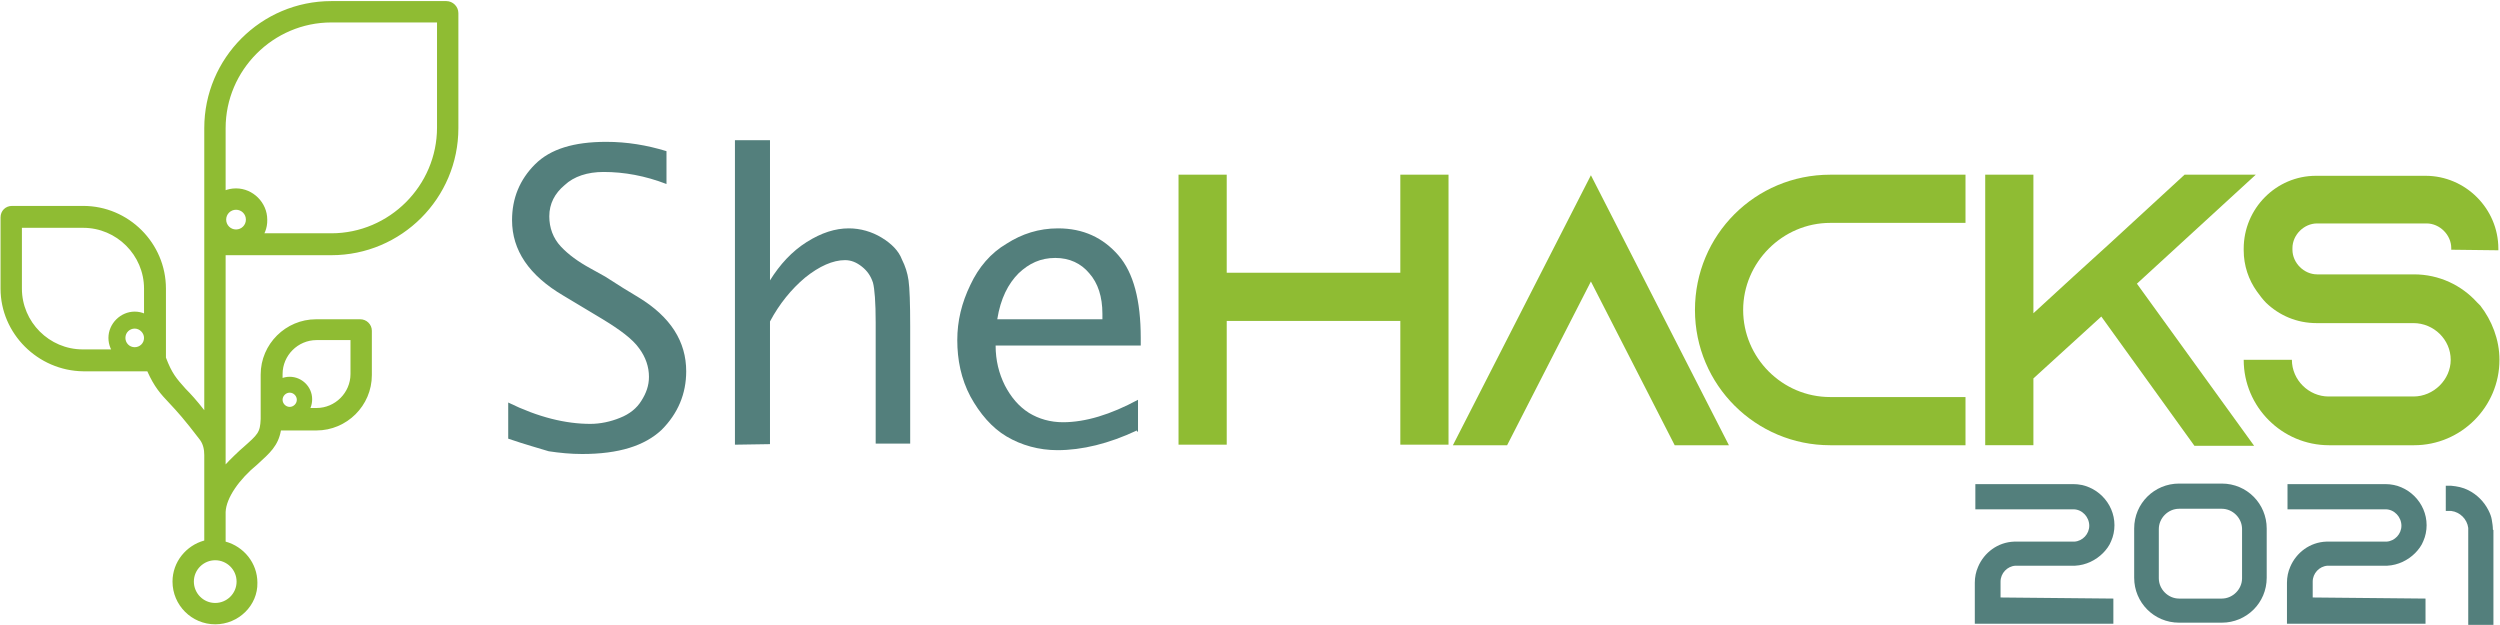 <?xml version="1.0" encoding="utf-8"?>
<!-- Generator: Adobe Illustrator 18.0.0, SVG Export Plug-In . SVG Version: 6.00 Build 0)  -->
<!DOCTYPE svg PUBLIC "-//W3C//DTD SVG 1.1//EN" "http://www.w3.org/Graphics/SVG/1.1/DTD/svg11.dtd">
<svg version="1.1" id="logo-full" xmlns="http://www.w3.org/2000/svg" xmlns:xlink="http://www.w3.org/1999/xlink" x="0px" y="0px"
	 viewBox="0.7 31.3 456.5 114.1" enable-background="new 0.7 31.3 456.5 114.1" xml:space="preserve">
<path fill="#537F7C" d="M386.6,140.6v4.6h-17.9h-7.4v-7.5c0-1,0.2-2,0.6-2.9c1.1-2.6,3.6-4.5,6.6-4.6h10.9h0.1
	c1.5-0.1,2.7-1.4,2.7-2.9c0-1.6-1.3-3-2.9-3h-17.9v-4.6h17.9c4.1,0,7.5,3.4,7.5,7.5c0,1-0.2,2-0.6,2.9c-0.3,0.8-0.9,1.6-1.5,2.2
	c-1.3,1.3-3.1,2.2-5.1,2.3h-0.1c0,0-0.1,0-0.1,0h-10.7c-1.5,0.1-2.7,1.4-2.7,2.9v2.9L386.6,140.6z"/>
<path fill="#537F7C" d="M406.4,119.6c4.6,0,8.2,3.7,8.2,8.2v9c0,4.6-3.7,8.2-8.2,8.2h-7.8c-4.6,0-8.2-3.7-8.2-8.2v-9
	c0-4.6,3.7-8.2,8.2-8.2H406.4z M398.6,124.2c-2,0-3.7,1.7-3.7,3.7v9c0,2,1.7,3.7,3.7,3.7h7.8c2,0,3.7-1.7,3.7-3.7v-9
	c0-2-1.7-3.7-3.7-3.7H398.6z"/>
<path fill="#537F7C" d="M443.6,140.6v4.6h-17.9h-7.4v-7.5c0-1,0.2-2,0.6-2.9c1.1-2.6,3.6-4.5,6.6-4.6h10.9h0.1
	c1.5-0.1,2.7-1.4,2.7-2.9c0-1.6-1.3-3-2.9-3h-17.9v-4.6h17.9c4.1,0,7.5,3.4,7.5,7.5c0,1-0.2,2-0.6,2.9c-0.3,0.8-0.9,1.6-1.5,2.2
	c-1.3,1.3-3.1,2.2-5.1,2.3h-0.1c0,0-0.1,0-0.1,0h-10.7c-1.5,0.1-2.7,1.4-2.7,2.9v2.9L443.6,140.6z"/>
<path fill="#537F7C" d="M456,128.1v17.3h-4.6v-17.7c-0.2-1.6-1.5-2.9-3.1-3.1c-0.1,0-0.3,0-0.4,0h-0.6V120h0.6h0.4v0
	c1.1,0.1,2.1,0.3,3.1,0.8c1.6,0.8,2.9,2.1,3.7,3.7c0.3,0.6,0.5,1.1,0.6,1.7c0.1,0.6,0.2,1.2,0.2,1.8L456,128.1z"/>
<path id="s_1_" fill="#8FBC33" d="M448.3,76.9v-0.3c0-2.4-2.1-4.5-4.5-4.5h-20c-2.4,0-4.5,2.1-4.5,4.5v0.3c0,2.4,2.1,4.5,4.5,4.5
	h17.7c4.6,0,8.7,2,11.5,5.1c0.2,0.2,0.4,0.4,0.6,0.6c2.1,2.7,3.5,6.2,3.5,9.9c0,8.6-7,15.6-15.6,15.6h-15.5c-8.6,0-15.6-7-15.6-15.6
	h8.8c0,3.7,3.1,6.7,6.7,6.7h15.5c3.7,0,6.8-3.1,6.8-6.7c0-3.7-3.1-6.7-6.8-6.7h-17.7c-3.6,0-6.8-1.4-9.2-3.7
	c-0.6-0.6-1.2-1.4-1.7-2.1c-1.5-2.1-2.4-4.7-2.4-7.5v-0.3c0-7.3,5.9-13.3,13.2-13.3h20c7.3,0,13.3,6,13.3,13.3v0.3L448.3,76.9z"/>
<path id="k" fill="#8FBC33" d="M390.9,83.1l21.4,29.6h-10.9l-17-23.6l-12.4,11.3v12.2h-8.8V63.2h8.8v25.3l7.3-6.7l6.6-6l13.7-12.6
	h13L390.9,83.1z"/>
<path id="c" fill="#8FBC33" d="M319,87.9c0,8.7,7.1,15.9,15.9,15.9h24.7v8.8h-24.7c-13.6,0-24.7-11-24.7-24.7s11-24.7,24.7-24.7
	h24.7V72h-24.7C326.2,72,319,79.2,319,87.9z"/>
<path id="a" fill="#8FBC33" d="M316.4,112.6h-9.9l-4.5-8.8l-10.8-21.1l-10.8,21.1l-4.5,8.8H266l4.5-8.8l20.7-40.5l20.7,40.5
	L316.4,112.6z"/>
<path id="h_1_" fill="#8FBC33" d="M265.2,63.2v49.3h-8.8V89.9h-31.7v22.6h-8.8V63.2h8.8v17.9h31.7V63.2H265.2z"/>
<path id="s" fill="#537F7C" d="M93.5,111.4v-6.6c5.5,2.7,10.5,3.9,15,3.9c1.8,0,3.7-0.4,5.4-1.1c1.8-0.7,3.1-1.8,3.9-3.1
	c0.9-1.4,1.4-2.8,1.4-4.4c0-1.8-0.6-3.6-1.8-5.2c-1.2-1.7-3.5-3.4-6.8-5.4l-3.5-2.1l-3.5-2.1c-6.3-3.7-9.4-8.3-9.4-13.8
	c0-4,1.4-7.4,4.2-10.2c2.8-2.8,7.1-4.1,13-4.1c3.8,0,7.4,0.6,11,1.7v6c-3.9-1.5-7.7-2.2-11.5-2.2c-2.9,0-5.4,0.8-7.1,2.4
	c-1.8,1.5-2.8,3.4-2.8,5.7c0,2.1,0.7,4,2.1,5.5c1.4,1.5,3.2,2.8,5.4,4l2.7,1.5l3.3,2.1l2.8,1.7c5.9,3.6,8.7,8.1,8.7,13.5
	c0,4.1-1.5,7.7-4.5,10.7c-3.1,2.9-7.8,4.4-14.5,4.4c-2.1,0-4.1-0.2-6.1-0.5C99.3,113.2,96.7,112.5,93.5,111.4L93.5,111.4z"/>
<path id="h" fill="#537F7C" d="M134.9,112.5V56.9h6.4v25.6c1.8-2.9,4-5.3,6.7-7c2.7-1.7,5.2-2.5,7.7-2.5c2.1,0,4.2,0.6,6,1.7
	c1.8,1.1,3.1,2.4,3.7,4c0.6,1.2,1,2.4,1.2,3.8c0.2,1.4,0.3,4.2,0.3,8.4v21.4h-6.3V90.2c0-3.7-0.2-6.2-0.5-7.3c-0.4-1.2-1-2.1-2-2.9
	c-1-0.8-2-1.2-3.1-1.2c-2.2,0-4.7,1.1-7.3,3.2c-2.5,2.1-4.7,4.8-6.4,8v22.4L134.9,112.5L134.9,112.5z"/>
<path id="e" fill="#537F7C" d="M208.3,109.9c-5.1,2.4-10,3.6-14.5,3.6c-3.4,0-6.6-0.9-9.3-2.5c-2.7-1.6-4.9-4.2-6.6-7.3
	c-1.7-3.2-2.4-6.7-2.4-10.3c0-3.5,0.8-6.8,2.4-10.1c1.5-3.2,3.7-5.8,6.6-7.5c2.8-1.8,5.9-2.8,9.4-2.8c4.6,0,8.2,1.7,11,4.9
	c2.8,3.2,4.1,8.3,4.1,15.1v1.4h-26.5c0,2.7,0.6,5.1,1.7,7.3c1.1,2.1,2.5,3.8,4.4,5c1.8,1.1,3.9,1.7,6.2,1.7c4.1,0,8.7-1.4,13.7-4.1
	v5.8H208.3z M182.8,89.6H202v-1c0-3.1-0.8-5.6-2.4-7.4c-1.5-1.8-3.6-2.8-6.2-2.8c-2.7,0-4.8,1-6.7,2.8
	C184.8,83.1,183.4,85.8,182.8,89.6L182.8,89.6z"/>
<path id="leaf-logo" fill="#8FBC33" d="M40,145.3c-4.3,0-7.8-3.5-7.8-7.8c0-3.6,2.5-6.6,5.8-7.5v-15.6c0-1-0.2-2-0.8-2.8
	c-2.9-3.8-4.1-5.1-5.5-6.6c-1.7-1.8-2.8-3-4.1-5.9H15.9C7.6,99,0.8,92.2,0.8,84V71c0-1.2,0.9-2.1,2.1-2.1h13
	C24.2,68.9,31,75.7,31,84v12.6c1.1,2.9,1.9,3.8,3.6,5.7c0.9,0.9,2,2.1,3.4,3.9l0-51.5c0-12.8,10.4-23.2,23.2-23.2h21
	c1.2,0,2.2,1,2.2,2.2v21c0,12.8-10.4,23.2-23.2,23.2H41.9v38.2c0.6-0.7,2.8-2.8,3.2-3.1c2.7-2.4,3.1-2.7,3.2-5.2l0,0v0v-8.1
	c0-5.6,4.6-10.1,10.1-10.1h8.1c1.1,0,2.1,0.9,2.1,2.1v8.1c0,5.6-4.6,10.1-10.1,10.1H52c-0.5,2.8-2,4.1-4.3,6.2
	c-3.3,2.7-5.7,6.1-5.8,8.7v5.4c3.3,0.9,5.8,3.9,5.8,7.5C47.8,141.8,44.3,145.3,40,145.3z M40,133.6c-2.1,0-3.9,1.7-3.9,3.9
	c0,2.1,1.7,3.9,3.9,3.9c2.1,0,3.9-1.7,3.9-3.9C43.9,135.3,42.1,133.6,40,133.6z M52.3,105.8h6.2c3.4,0,6.2-2.8,6.2-6.2v-6.2h-6.2
	c-3.4,0-6.2,2.8-6.2,6.2V105.8z M4.7,72.9V84c0,6.1,5,11.1,11.1,11.1H27V84c0-6.1-5-11.1-11.1-11.1H4.7z M41.9,73.9h19.3
	c10.6,0,19.3-8.7,19.3-19.3V35.4H61.2c-10.6,0-19.3,8.7-19.3,19.3l0,22.1L41.9,73.9z M53.6,108.3c-2.2,0-4.1-1.8-4.1-4.1
	c0-2.2,1.8-4.1,4.1-4.1c2.2,0,4.1,1.8,4.1,4.1C57.7,106.5,55.9,108.3,53.6,108.3z M53.6,103c-0.7,0-1.3,0.6-1.3,1.3s0.6,1.3,1.3,1.3
	c0.7,0,1.3-0.6,1.3-1.3C54.9,103.6,54.3,103,53.6,103z M25.3,97.8c-2.7,0-4.8-2.2-4.8-4.8s2.2-4.8,4.8-4.8s4.8,2.2,4.8,4.8
	C30.1,95.7,27.9,97.8,25.3,97.8z M25.3,91.3c-0.9,0-1.7,0.7-1.7,1.7c0,0.9,0.7,1.7,1.7,1.7c0.9,0,1.7-0.7,1.7-1.7
	C27,92.1,26.2,91.3,25.3,91.3z M43.8,77.1c-3.2,0-5.7-2.6-5.7-5.7c0-3.2,2.6-5.7,5.7-5.7s5.7,2.6,5.7,5.7
	C49.6,74.6,47,77.1,43.8,77.1z M43.8,69.6c-1,0-1.8,0.8-1.8,1.8s0.8,1.8,1.8,1.8c1,0,1.8-0.8,1.8-1.8S44.8,69.6,43.8,69.6z"/>
</svg>
